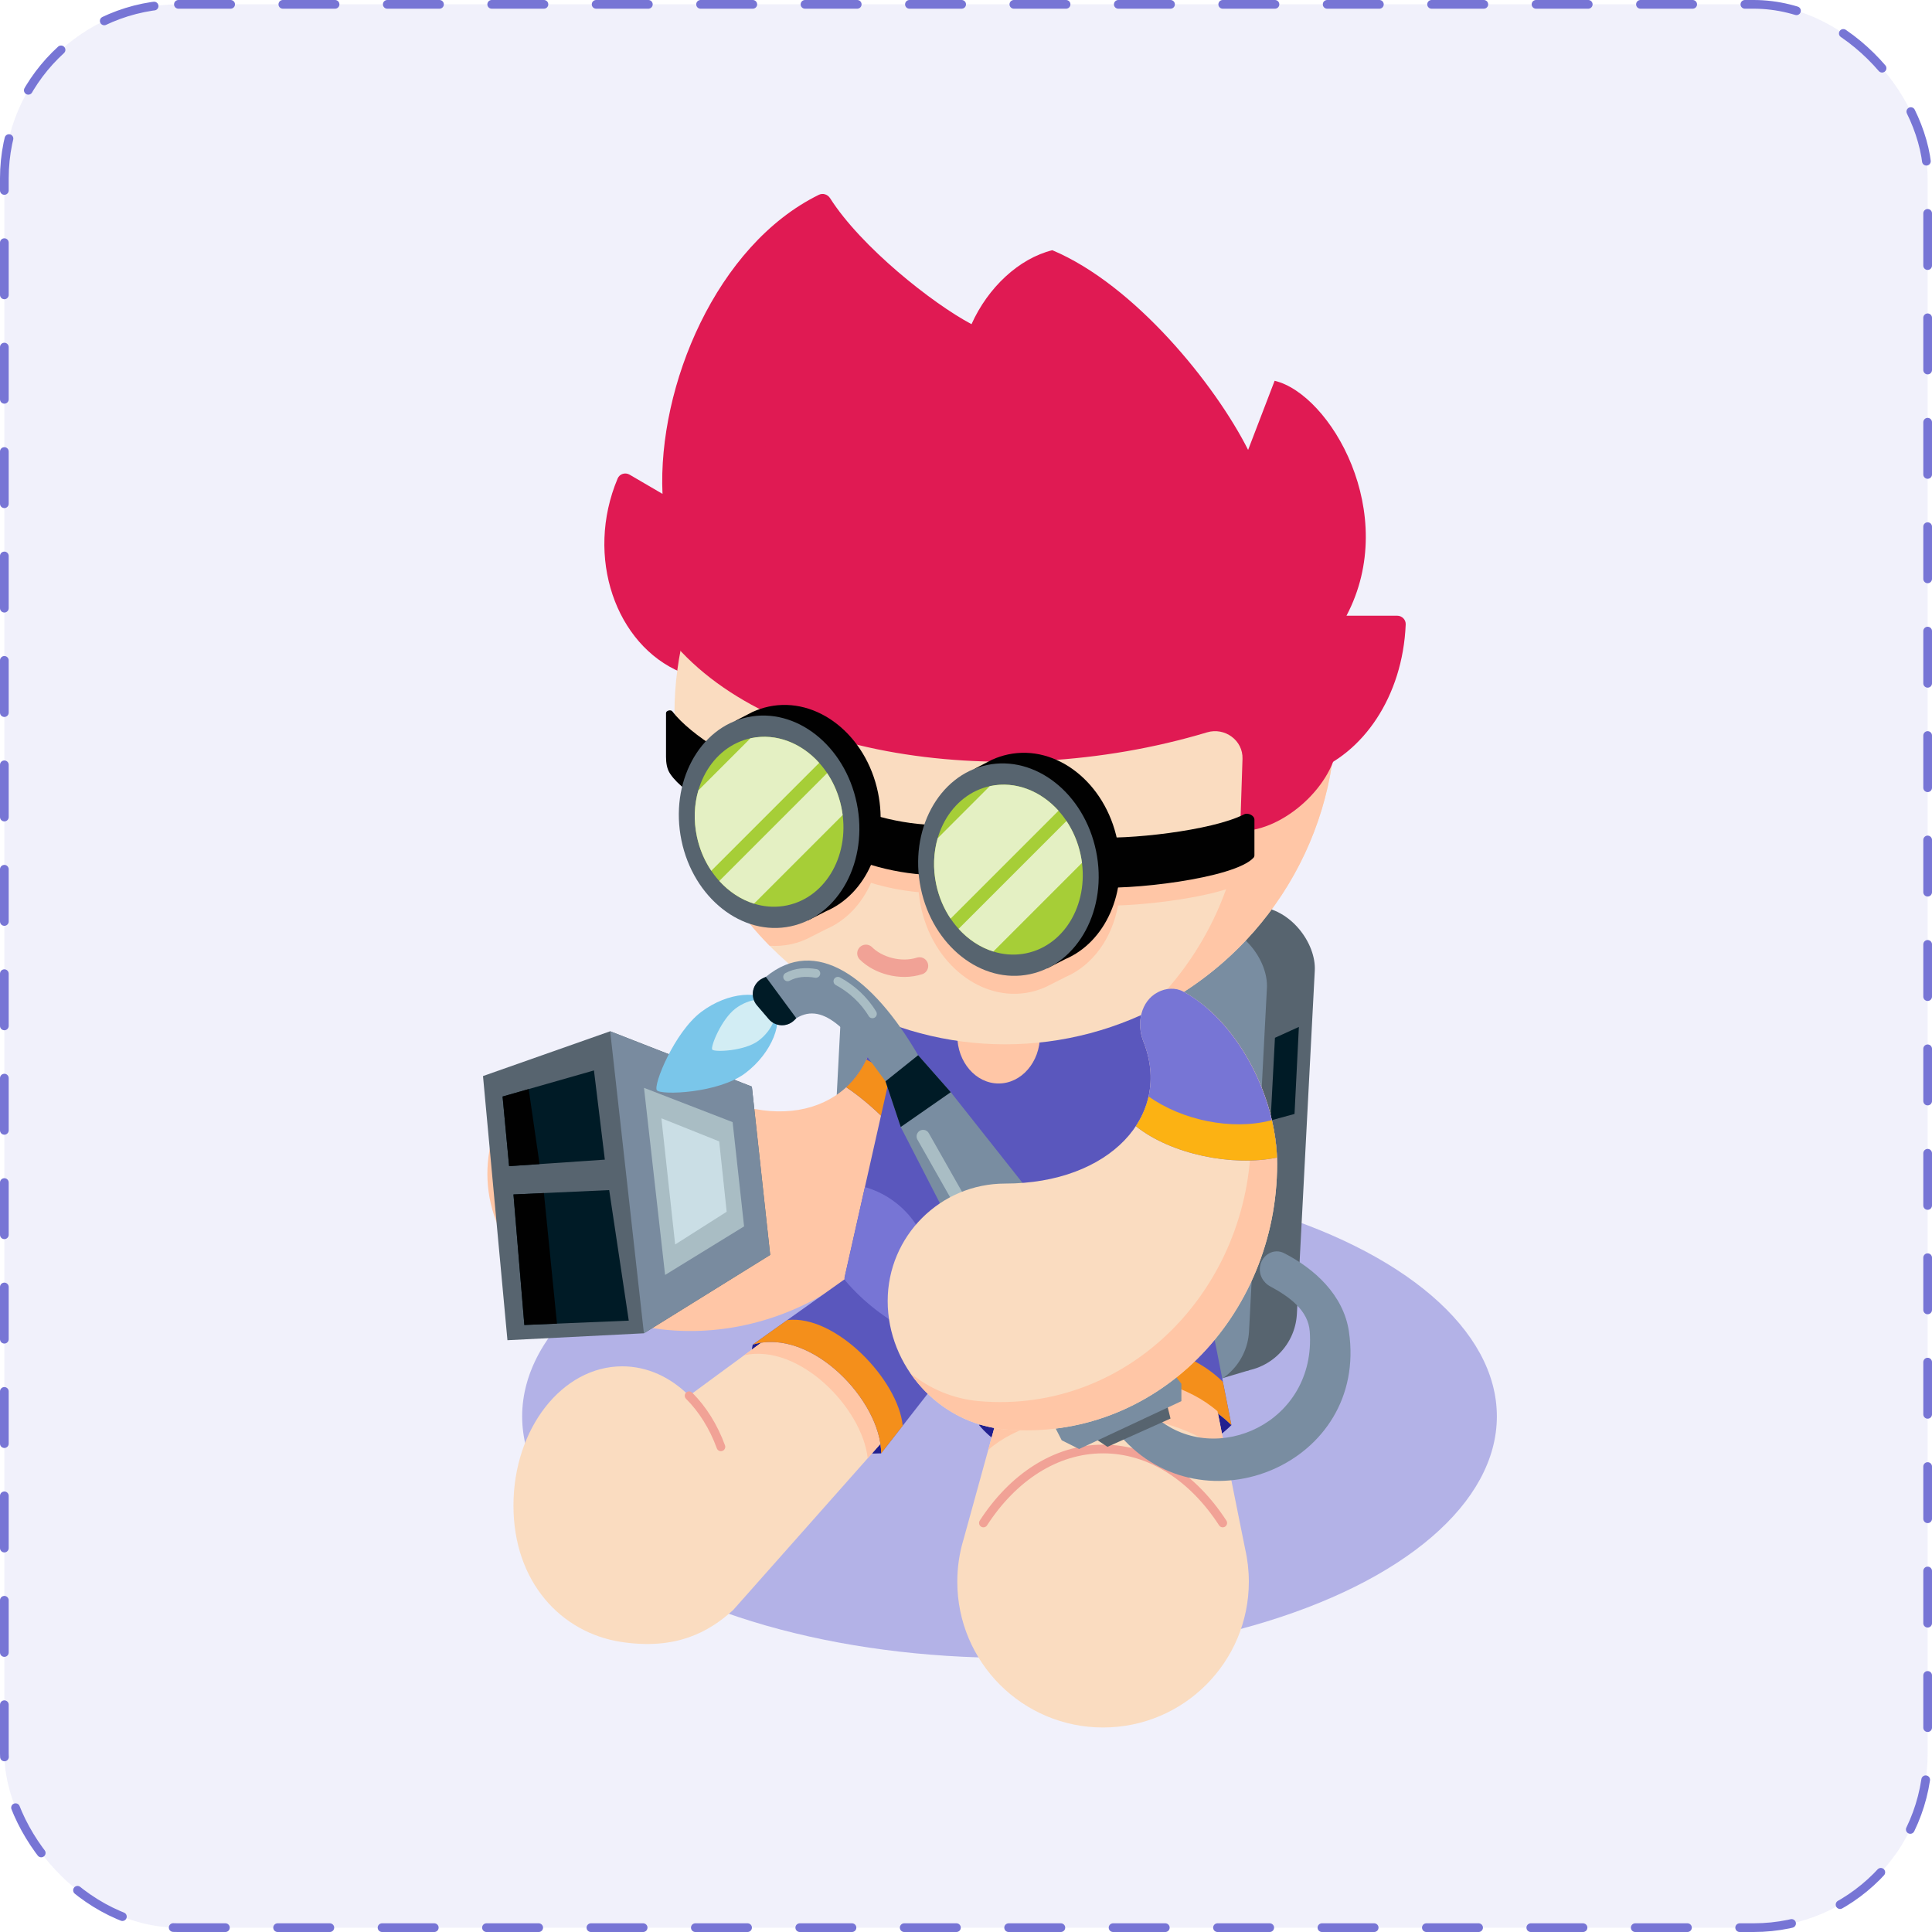 <svg width="444" height="444" viewBox="0 0 444 444" fill="none" xmlns="http://www.w3.org/2000/svg">
<rect x="1" y="1" width="442" height="442" rx="40" fill="#7775D5" fill-opacity="0.1" stroke="#7775D5" stroke-width="2" stroke-linecap="round" stroke-dasharray="12 12"/>
<ellipse opacity="0.5" cx="232" cy="325.5" rx="112" ry="55.5" fill="#7775D5"/>
<path d="M287.198 314.863L280.971 316.718L280.422 312.269L287.047 311.701L287.198 314.863Z" fill="#57646F"/>
<rect x="205.567" y="204" width="97.448" height="107" rx="14" transform="rotate(2.983 205.567 204)" fill="#57646F"/>
<path d="M292 257.5L293 238.5L298.5 236L297.5 256L292 257.5Z" fill="#001B26"/>
<rect x="194.567" y="208" width="97.448" height="107" rx="14" transform="rotate(2.983 194.567 208)" fill="#798DA1"/>
<path d="M283 327.5C269 313.5 236 314 225 327.5C236 341 269 341.5 283 327.5Z" fill="#22208F"/>
<path d="M173 309C186.5 305 202.5 322 202.5 334C185.5 335 170.5 319 173 309Z" fill="#22208F"/>
<path d="M118 346C118 363.673 129.065 375.232 142.711 377.332C155.43 379.288 163 375 168.5 370L221.377 310.349C225.695 305.478 224.282 297.846 218.508 294.843L209.455 290.136C206.075 288.378 201.989 288.694 198.919 290.951L158.366 320.757C154.127 316.523 148.793 314 143 314C129.192 314 118 328.327 118 346Z" fill="#FADCC0"/>
<path d="M165.673 332.5C163.991 327.88 161.472 323.859 158.367 320.757" stroke="#F1A296" stroke-width="2" stroke-linecap="round"/>
<path d="M117.79 252.07C108.862 264.014 110.341 281.678 121.754 291.863C147.591 314.922 187.381 308.458 208.336 280.424C217.502 268.162 220.716 248.764 214.805 235.814C213.938 233.915 212.075 232.726 210.014 232.395C205.599 231.685 201.728 235.202 200.561 239.519C195.799 257.132 174.827 260.995 155.581 246.609C143.638 237.681 126.718 240.126 117.79 252.07Z" fill="#FFC6A6"/>
<path d="M213.724 270.884C215.065 267.687 216.096 264.305 216.785 260.874C218.55 252.079 218.068 242.964 214.805 235.814C213.938 233.915 212.075 232.726 210.014 232.395C205.599 231.685 201.728 235.202 200.561 239.519C200.155 241.021 199.631 242.424 199 243.723C197.834 246.124 196.303 248.174 194.478 249.856C201.6 254.647 209.807 263.165 213.724 270.884Z" fill="#5A57BD"/>
<path d="M194.478 249.856C201.6 254.647 209.807 263.165 213.724 270.884C215.065 267.687 216.096 264.305 216.785 260.874L216.911 260.221C213.724 255 206 247 199.106 243.5L199 243.723C197.834 246.124 196.303 248.174 194.478 249.856Z" fill="#F48F1B"/>
<path d="M194.108 293.519L207.343 234.696C207.437 234.279 207.784 233.968 208.208 233.921L265.026 227.608C265.567 227.548 266.056 227.932 266.128 228.471L275.437 299.027C275.477 299.326 275.38 299.628 275.169 299.844C256.109 319.369 213.883 317.335 194.317 294.377C194.116 294.141 194.039 293.822 194.108 293.519Z" fill="#5A57BD"/>
<path d="M171.036 311.445C183.716 308.701 198.155 323.596 199.411 335.128L204.352 329.554C202.75 319.26 189.134 305.173 178.392 306.038L171.036 311.445Z" fill="#FFC6A6"/>
<path d="M202.5 334C202.5 322 186.5 305 173 309L195.499 293L221.999 309L202.5 334Z" fill="#5A57BD"/>
<path d="M253.5 397C272.001 397 287 382.002 287 363.5C287 360.907 286.705 358.383 286.147 355.959L286.126 355.85L274.83 299.621C274.173 296.352 271.302 294 267.967 294H243.25C240.101 294 237.339 296.103 236.502 299.139L221.397 353.911L221.354 354.038C220.473 357.038 220 360.214 220 363.5C220 382.002 234.998 397 253.5 397Z" fill="#FADCC0"/>
<path d="M202.5 334C202.5 322 186.5 305 173 309L180.154 303.912L180.906 303.377C192 302 206.454 317.148 207.454 327.648L207.071 328.138L202.5 334Z" fill="#F48F1B"/>
<path d="M225 327.5C236 314 269 313.5 283 327.5L276 292H234.5L225 327.5Z" fill="#5A57BD"/>
<path d="M198.769 272.802L194.108 293.519C194.04 293.822 194.116 294.141 194.318 294.377C198.464 299.243 203.629 303.169 209.375 306.148C212.268 302.55 214 297.977 214 293C214 283.403 207.562 275.309 198.769 272.802Z" fill="#7775D5"/>
<path d="M225 327.5C236 314 269 313.5 283 327.5L281.179 318.269L281.045 317.584C267.045 303.584 235.087 306.41 227.699 317.41L227.5 318.158L225 327.5Z" fill="#F48F1B"/>
<path d="M227.103 333.219C239.449 322.286 268.183 322.327 281.835 334.492L279.792 324.321C266.452 312.724 239.872 314.241 229.981 322.785L227.103 333.219Z" fill="#FFC6A6"/>
<path d="M281 350C274.236 339.564 264.421 333 253.5 333C242.578 333 232.763 339.564 226 350" stroke="#F1A296" stroke-width="2" stroke-linecap="round"/>
<path d="M229.5 249C234.746 249 239 244.075 239 238C239 235.228 238.114 232.695 236.652 230.761L221.286 232.468C220.468 234.093 220 235.983 220 238C220 244.075 224.253 249 229.5 249Z" fill="#FFC6A6"/>
<path d="M141.942 109.966C134.35 127.997 141.546 148.229 156.499 154.5L169.467 149.186L301.334 177.5C313.158 173.255 322.364 160.157 323.05 143.501C323.095 142.398 322.195 141.5 321.091 141.5H309.439C321.823 118.015 305.707 90.532 292.926 87.509L286.834 103.395C279.334 88.5 260.834 65.5 241.834 57.5C234.145 59.422 227.048 66.074 223.269 74.5C214.254 69.722 197.874 56.727 190.764 45.547C190.213 44.68 189.115 44.311 188.193 44.764C164.634 56.325 151.124 88.772 152.251 113.5L144.697 109.088C143.692 108.501 142.394 108.893 141.942 109.966Z" fill="#E01A53"/>
<circle cx="231" cy="164" r="76" fill="#FADCC0"/>
<path fill-rule="evenodd" clip-rule="evenodd" d="M262.564 233.156C288.782 221.17 306.999 194.712 306.999 164C306.999 122.026 272.973 88 230.999 88C201.93 88 176.673 104.32 163.89 128.298C176.851 115.734 194.522 108 213.999 108C253.763 108 285.999 140.235 285.999 180C285.999 201.05 276.965 219.99 262.564 233.156Z" fill="#FFC6A6"/>
<path d="M155.124 168.37C156.844 170.368 159.376 172.5 162.224 174.47C164.141 172.406 166.444 170.788 169.049 169.771L169.046 169.762L171.697 168.388C172.051 168.189 172.412 168.002 172.78 167.827L173.078 167.673L173.083 167.687C174.216 167.175 175.41 166.779 176.658 166.513C187.781 164.146 199.024 172.984 201.771 186.254C202.164 188.153 202.362 190.039 202.379 191.885C205.733 192.79 209.346 193.388 212.435 193.602C214.483 187.644 218.606 182.896 224.049 180.771L224.046 180.762L226.697 179.388C227.051 179.189 227.412 179.002 227.78 178.827L228.078 178.673L228.083 178.687C229.216 178.175 230.41 177.779 231.658 177.513C242.597 175.185 253.651 183.694 256.627 196.597C265.972 196.323 279.976 194.327 285.918 191.272C286.771 190.834 288.285 191.524 288.285 192.483V200.667C288.285 200.885 288.223 201.093 288.076 201.253C284.536 205.118 267.771 207.729 256.942 208.088C255.581 215.602 251.142 221.849 244.849 224.54L244.85 224.542L241.447 226.265C239.982 227.059 238.402 227.652 236.722 228.01C225.599 230.377 214.356 221.539 211.61 208.269C211.385 207.186 211.225 206.107 211.125 205.038C207.678 204.734 203.693 203.985 200.174 202.89C198.03 207.736 194.431 211.581 189.849 213.54L189.85 213.542L186.447 215.265C184.982 216.059 183.402 216.652 181.722 217.01C180.1 217.355 178.475 217.462 176.874 217.351C164.302 204.598 156.204 187.423 155.124 168.37Z" fill="#FFC6A6"/>
<path d="M216.5 189.5C210.18 189.979 197.5 187.5 193 183.5L192.5 195C197 199 209.68 201.479 216 201L216.5 189.5Z" fill="#010101"/>
<path d="M154.493 163.467C158.745 169.016 170.042 175.955 177.074 177.528C177.674 177.662 178.055 178.273 177.872 178.86L175.053 187.906C174.907 188.375 174.442 188.671 173.958 188.585C166.942 187.335 157.466 182.906 154.026 177.85C153.247 176.704 153.061 175.291 153.061 173.906L153.061 163.865C153.061 163.305 154.152 163.022 154.493 163.467Z" fill="#010101"/>
<path d="M277.396 168.306C228.806 182.875 171.55 173.601 151.222 143.091C150.986 142.738 151.008 142.276 151.268 141.941L156.218 135.547C156.279 135.469 156.327 135.382 156.362 135.289L166.306 108.986C166.383 108.784 166.522 108.612 166.704 108.496L199.487 87.605C199.629 87.515 199.791 87.462 199.96 87.451L234.777 85.194C234.885 85.187 234.994 85.198 235.099 85.226L275.22 95.925C275.402 95.974 275.568 96.074 275.696 96.213L299.885 122.376C299.961 122.458 300.022 122.552 300.067 122.655L311.867 149.697C311.953 149.894 311.973 150.113 311.925 150.322L307.525 169.389C307.508 169.463 307.5 169.538 307.499 169.613C307.412 179.26 296.23 190.254 286.032 190.964C285.469 191.003 285.015 190.532 285.034 189.967L285.544 174.39C285.683 170.138 281.47 167.084 277.396 168.306Z" fill="#E01A53"/>
<path d="M111 247.294L140.227 237L172.787 249.716L177 288.396L147.978 306.41L116.617 308L111 247.294Z" fill="#57646F"/>
<path d="M147.979 306.41L140.227 237L172.787 249.716L177 288.396L147.979 306.41Z" fill="#798B9F"/>
<path d="M152.848 293L148 250L168.365 257.878L171 281.84L152.848 293Z" fill="#A9BDC4"/>
<path d="M155.161 286L152 257L165.281 262.313L167 278.473L155.161 286Z" fill="#CADEE5"/>
<path d="M117 268L115.5 252L121.5 250.286L136.5 246L139 266.5L124 267.523L117 268Z" fill="#001B26"/>
<path d="M117 268L115.5 252L121.5 250.286L124 267.523L117 268Z" fill="#010101"/>
<path d="M120.5 304.5L118 274.5L125 274.182L140 273.5L144.5 303.5L128 304.188L120.5 304.5Z" fill="#001B26"/>
<path d="M120.5 304.5L118 274.5L125 274.182L128 304.188L120.5 304.5Z" fill="#010101"/>
<path d="M199 219.094C201.762 221.853 206.924 223.389 211.314 221.983" stroke="#F1A296" stroke-width="4" stroke-linecap="round"/>
<path d="M285.918 187.142C278.546 190.932 258.764 193.093 250.867 192.357C250.254 192.3 249.715 192.773 249.715 193.388V202.862C249.715 203.354 250.07 203.774 250.559 203.827C259.199 204.753 283.708 201.893 288.075 197.123C288.222 196.963 288.284 196.755 288.284 196.537V188.353C288.284 187.394 286.771 186.704 285.918 187.142Z" fill="#010101"/>
<path d="M244.849 220.41C254.006 216.494 259.239 205.049 256.771 193.124C254.024 179.854 242.781 171.016 231.658 173.384C230.409 173.649 229.215 174.045 228.083 174.557L228.078 174.543L227.78 174.697C227.412 174.872 227.051 175.059 226.697 175.258L224.045 176.632L224.169 176.973C217.722 182.167 214.436 191.766 216.491 201.698C219.133 214.459 229.632 223.122 240.325 221.662L240.644 222.542L244.849 220.412L244.849 220.41Z" fill="#010101"/>
<path d="M251.889 195.566C254.635 208.836 247.845 221.512 236.722 223.88C225.599 226.247 214.356 217.409 211.609 204.139C208.863 190.869 215.653 178.192 226.776 175.825C237.899 173.457 249.142 182.295 251.889 195.566Z" fill="#57646F"/>
<path d="M248.334 196.423C250.596 207.039 245.004 217.18 235.844 219.074C226.684 220.968 217.425 213.897 215.163 203.281C212.901 192.665 218.493 182.524 227.653 180.63C236.813 178.736 246.072 185.807 248.334 196.423Z" fill="#A6CE37"/>
<path d="M215.492 192.637L227.457 180.672C227.522 180.658 227.587 180.644 227.653 180.63C233.401 179.441 239.189 181.783 243.261 186.316L218.463 211.114C216.933 208.846 215.784 206.197 215.163 203.281C214.371 199.564 214.542 195.904 215.492 192.637Z" fill="#E4F0C3"/>
<path d="M220.301 213.46L245.089 188.671C246.592 190.922 247.721 193.542 248.335 196.423C248.468 197.051 248.575 197.678 248.655 198.301L228.281 218.675C225.301 217.745 222.545 215.933 220.301 213.46Z" fill="#E4F0C3"/>
<path d="M301 306C302.5 327 279.456 337.186 266 326L257.5 330C276.5 352 314.5 336.5 310 306C308.755 297.568 302.018 291.524 295.111 287.994C292.764 286.794 290.067 288.352 289.59 290.945C289.241 292.841 290.215 294.716 291.914 295.629C296.524 298.105 300.659 301.238 301 306Z" fill="#798DA1"/>
<g filter="url(#filter0_df_263_2568)">
<path d="M171.29 246.616C165.118 251.273 151.805 251.744 150.948 250.544C150.091 249.345 154.969 237.219 161.141 232.562C167.314 227.905 175.04 227.38 177.701 230.907C180.362 234.434 177.463 241.959 171.29 246.616Z" fill="#7AC6EA"/>
</g>
<path d="M254.5 332.5L251.5 330.5L268 322L269 326L254.5 332.5Z" fill="#57646F"/>
<g filter="url(#filter1_df_263_2568)">
<path d="M174.343 239.148C171.107 241.59 164.127 241.836 163.678 241.208C163.229 240.579 165.786 234.222 169.022 231.78C172.258 229.338 176.309 229.063 177.704 230.912C179.099 232.761 177.579 236.706 174.343 239.148Z" fill="#D2EDF4"/>
</g>
<path d="M189.849 209.41C199.006 205.494 204.239 194.049 201.771 182.124C199.024 168.854 187.781 160.016 176.658 162.384C175.409 162.649 174.215 163.045 173.083 163.557L173.078 163.543L172.78 163.697C172.412 163.872 172.051 164.059 171.697 164.258L169.045 165.632L169.169 165.973C162.722 171.167 159.436 180.766 161.491 190.698C164.133 203.459 174.632 212.122 185.325 210.662L185.644 211.542L189.849 209.412L189.849 209.41Z" fill="#010101"/>
<path d="M196.889 184.566C199.635 197.836 192.845 210.512 181.722 212.88C170.599 215.247 159.356 206.409 156.609 193.139C153.863 179.869 160.653 167.192 171.776 164.825C182.899 162.457 194.142 171.295 196.889 184.566Z" fill="#57646F"/>
<path d="M193.334 185.423C195.596 196.039 190.004 206.18 180.844 208.074C171.684 209.968 162.425 202.897 160.163 192.281C157.901 181.665 163.493 171.524 172.653 169.63C181.813 167.736 191.072 174.807 193.334 185.423Z" fill="#A6CE37"/>
<path d="M160.492 181.637L172.457 169.672C172.522 169.658 172.587 169.644 172.653 169.63C178.401 168.441 184.189 170.783 188.261 175.316L163.463 200.114C161.933 197.846 160.784 195.197 160.163 192.281C159.371 188.564 159.542 184.904 160.492 181.637Z" fill="#E4F0C3"/>
<path d="M165.301 202.46L190.089 177.671C191.592 179.922 192.721 182.542 193.335 185.423C193.468 186.051 193.575 186.678 193.655 187.301L173.281 207.675C170.301 206.745 167.545 204.933 165.301 202.46Z" fill="#E4F0C3"/>
<path d="M176 224.5C187.5 215 200.5 224.5 211 242.5L218.5 251L271.5 318V322L248 333L244 331L207 259L203.5 248.5C195.5 237.5 189.5 230 183 234L182.554 234.446C180.906 236.093 178.205 235.989 176.688 234.22L173.964 231.042C172.23 229.019 172.921 225.899 175.346 224.797L176 224.5Z" fill="#798DA1"/>
<path d="M181 224.5C182.833 223.5 185.111 223.278 187.5 223.704M200.5 233C198.547 229.746 195.653 227.15 192.553 225.5" stroke="#A9BDC4" stroke-width="2" stroke-linecap="round"/>
<path d="M212.143 261.156L220 275.013" stroke="#A9BDC4" stroke-width="3" stroke-linecap="round"/>
<path d="M183 234L176 224.5L175.346 224.797C172.921 225.899 172.23 229.019 173.964 231.042L176.688 234.22C178.205 235.989 180.906 236.093 182.554 234.446L183 234Z" fill="#001B26"/>
<path d="M211 242.5L203.5 248.5L207 259L218.5 251L211 242.5Z" fill="#001B26"/>
<path d="M204 299C204 313.912 215.76 327.175 231 328.5C265.5 331.5 293.5 302.5 293.5 267.5C293.5 252.19 284.46 234.729 271.972 227.895C270.141 226.893 267.937 227.057 266.088 228.025C262.127 230.1 261.132 235.235 262.782 239.391C269.513 256.35 255.027 272 231 272C216.088 272 204 284.088 204 299Z" fill="#FADCC0"/>
<path d="M209.207 315.579C213.608 319.136 219.038 321.482 225 322C259.5 325 287.5 296 287.5 261C287.5 250.96 283.612 239.994 277.414 231.708C287.002 239.993 293.5 254.52 293.5 267.5C293.5 302.5 265.5 331.5 231 328.5C221.914 327.71 214.064 322.676 209.207 315.579Z" fill="#FFC6A6"/>
<path d="M293.472 266.03C283.344 268.127 269.198 265.342 261.029 258.811C264.713 253.248 265.576 246.432 262.781 239.391C261.132 235.235 262.127 230.1 266.087 228.025C267.937 227.057 270.141 226.893 271.972 227.895C284.062 234.511 292.919 251.088 293.472 266.03Z" fill="#7775D5"/>
<path d="M261.029 258.811C269.198 265.343 283.344 268.127 293.472 266.03C293.367 263.192 292.963 260.296 292.293 257.419L292 257.5C283.028 259.817 271.611 257.429 264 252L263.964 251.967C263.426 254.392 262.432 256.693 261.029 258.811Z" fill="#FCB213"/>
<defs>
<filter id="filter0_df_263_2568" x="138.85" y="216.611" width="51.84" height="46.494" filterUnits="userSpaceOnUse" color-interpolation-filters="sRGB">
<feFlood flood-opacity="0" result="BackgroundImageFix"/>
<feColorMatrix in="SourceAlpha" type="matrix" values="0 0 0 0 0 0 0 0 0 0 0 0 0 0 0 0 0 0 127 0" result="hardAlpha"/>
<feOffset/>
<feGaussianBlur stdDeviation="6"/>
<feComposite in2="hardAlpha" operator="out"/>
<feColorMatrix type="matrix" values="0 0 0 0 0.478 0 0 0 0 0.776 0 0 0 0 0.918 0 0 0 0.8 0"/>
<feBlend mode="normal" in2="BackgroundImageFix" result="effect1_dropShadow_263_2568"/>
<feBlend mode="normal" in="SourceGraphic" in2="effect1_dropShadow_263_2568" result="shape"/>
<feGaussianBlur stdDeviation="1" result="effect2_foregroundBlur_263_2568"/>
</filter>
<filter id="filter1_df_263_2568" x="156.027" y="222.108" width="29.796" height="26.993" filterUnits="userSpaceOnUse" color-interpolation-filters="sRGB">
<feFlood flood-opacity="0" result="BackgroundImageFix"/>
<feColorMatrix in="SourceAlpha" type="matrix" values="0 0 0 0 0 0 0 0 0 0 0 0 0 0 0 0 0 0 127 0" result="hardAlpha"/>
<feOffset/>
<feGaussianBlur stdDeviation="3.8"/>
<feComposite in2="hardAlpha" operator="out"/>
<feColorMatrix type="matrix" values="0 0 0 0 0.824 0 0 0 0 0.929 0 0 0 0 0.957 0 0 0 0.5 0"/>
<feBlend mode="normal" in2="BackgroundImageFix" result="effect1_dropShadow_263_2568"/>
<feBlend mode="normal" in="SourceGraphic" in2="effect1_dropShadow_263_2568" result="shape"/>
<feGaussianBlur stdDeviation="0.5" result="effect2_foregroundBlur_263_2568"/>
</filter>
</defs>
</svg>
